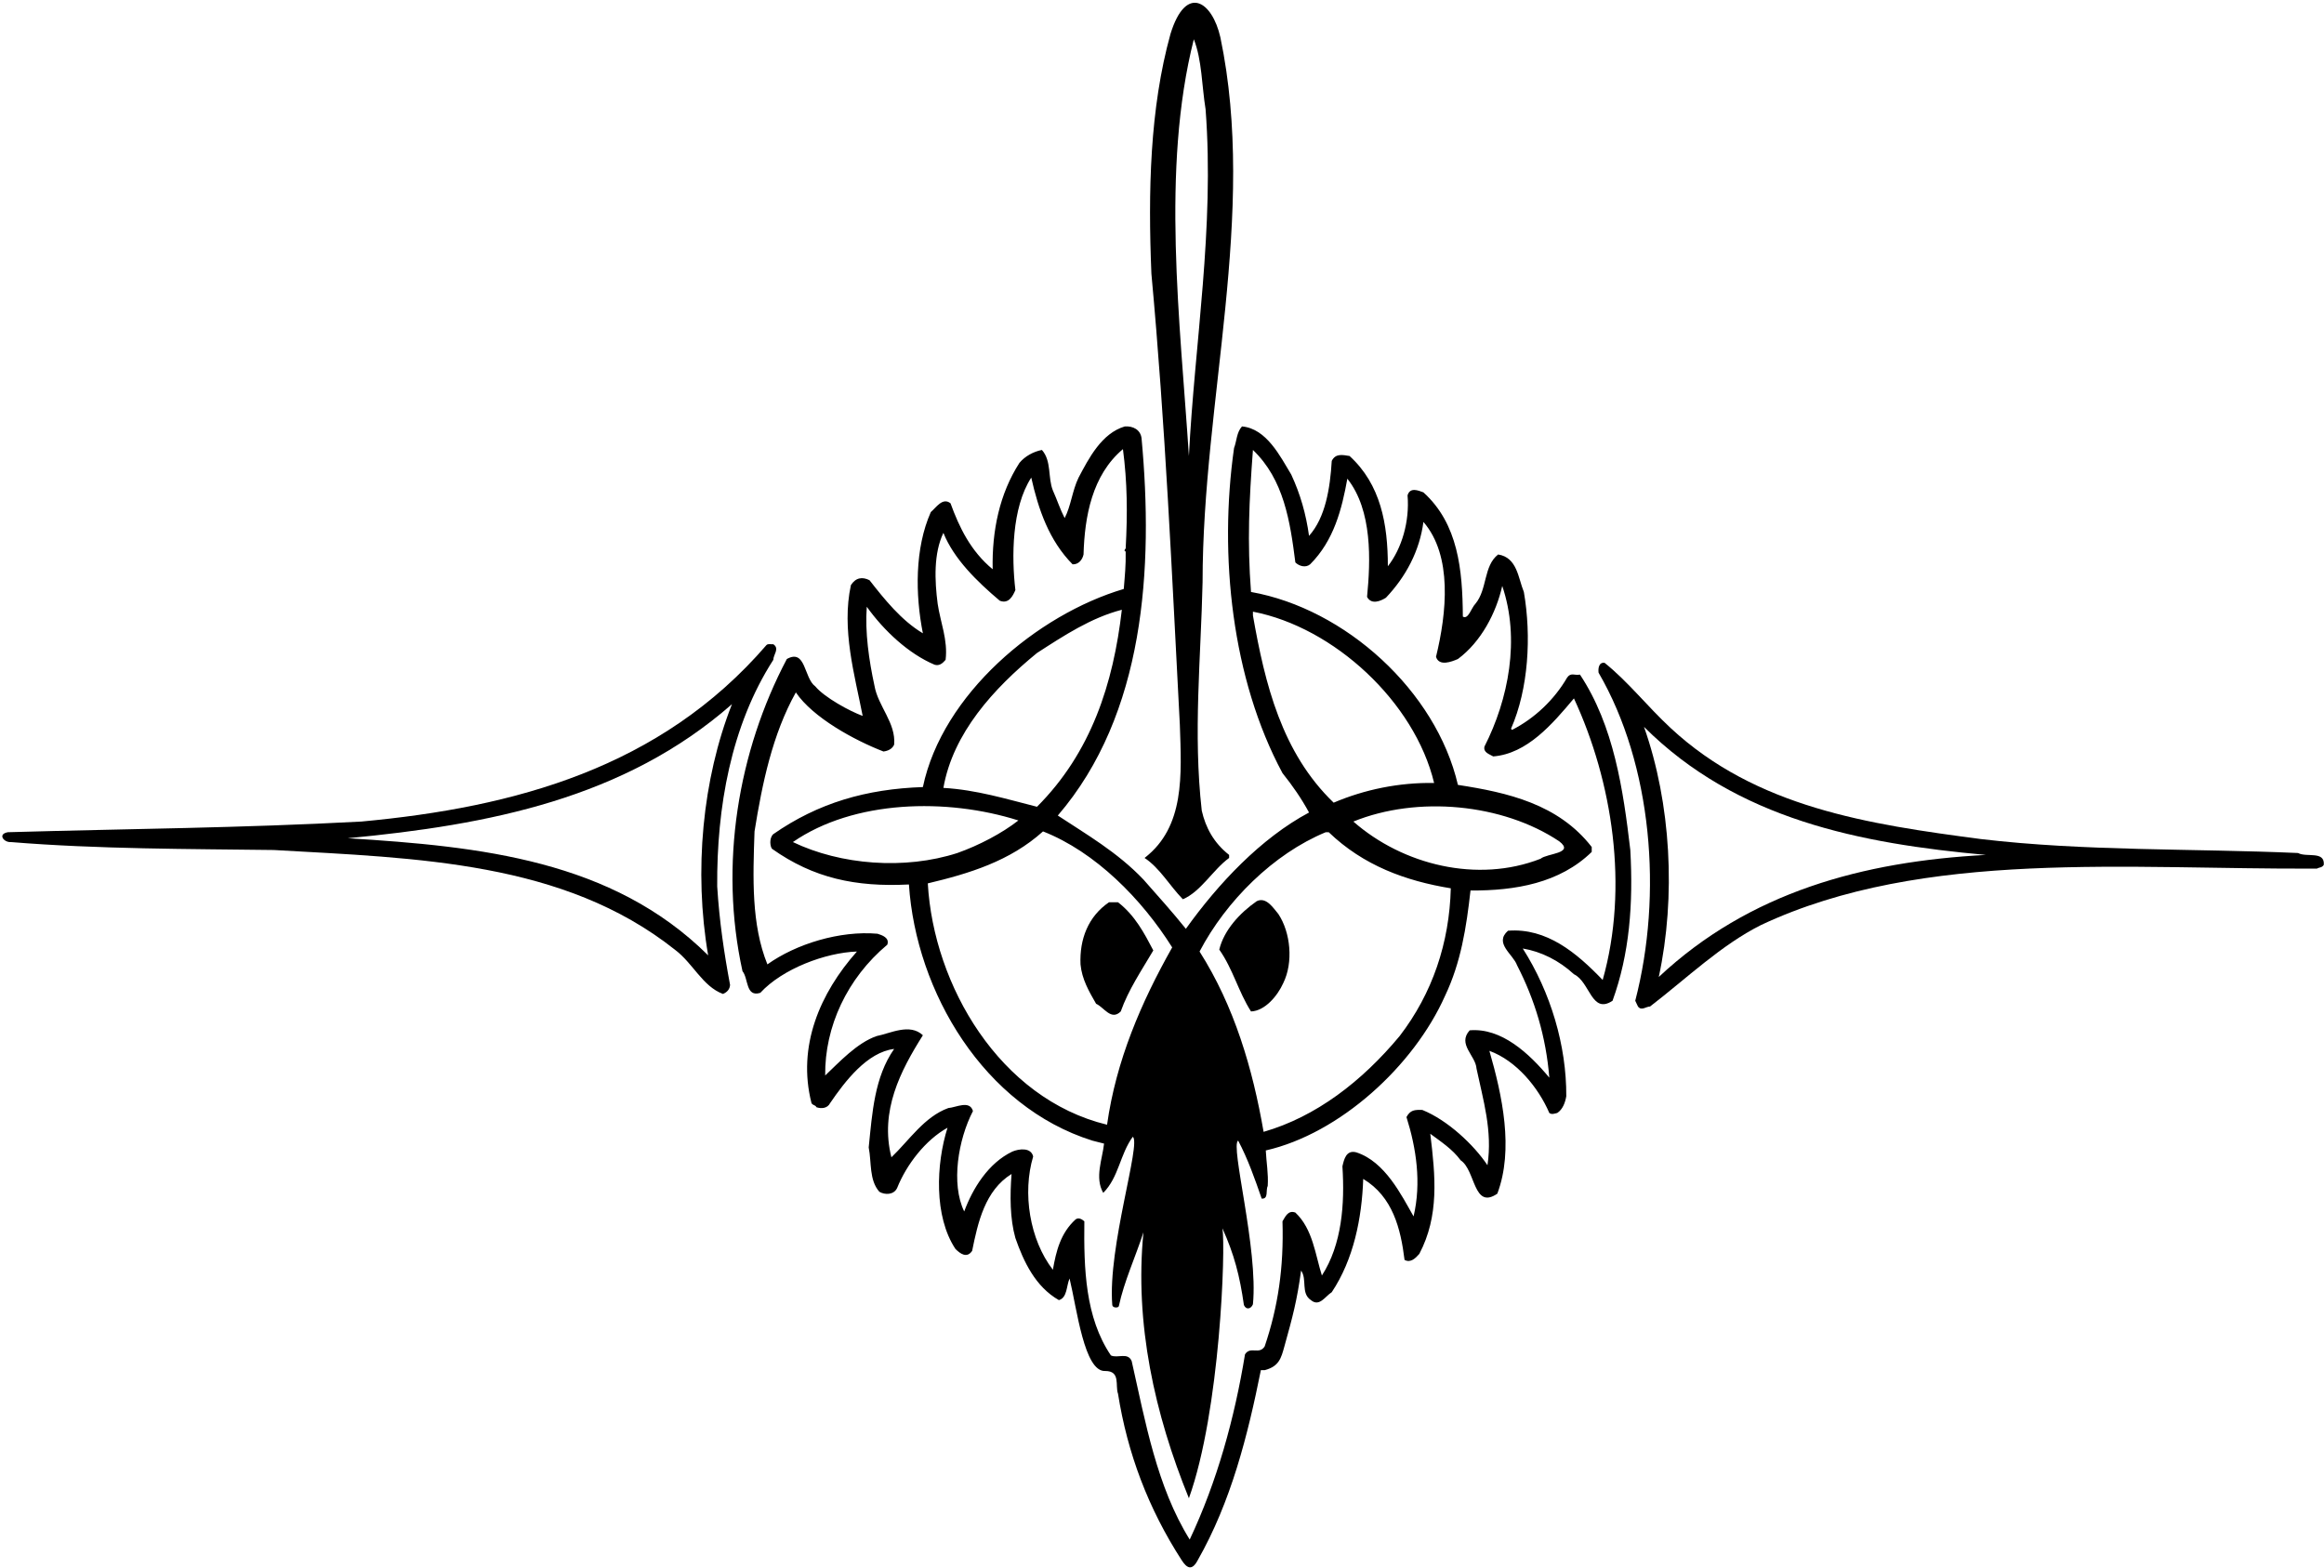 <?xml version="1.0" encoding="UTF-8"?>
<svg xmlns="http://www.w3.org/2000/svg" xmlns:xlink="http://www.w3.org/1999/xlink" width="538pt" height="363pt" viewBox="0 0 538 363" version="1.1">
<g id="surface1">
<path style=" stroke:none;fill-rule:nonzero;fill:rgb(0%,0%,0%);fill-opacity:1;" d="M 179.02 152.773 C 179.02 151.566 180.539 150.176 179.02 149.16 C 178.512 149.223 177.812 148.973 177.434 149.352 C 152.914 177.797 119.211 186.922 83.668 190.215 C 55.223 191.734 30.77 191.859 1.816 192.684 C -0.656 193.129 0.93 195.094 2.512 194.965 C 22.66 196.613 44.074 196.551 63.395 196.805 C 96.719 198.703 130.488 199.465 156.211 219.863 C 160.453 223.031 162.609 228.355 167.359 230.129 C 168.312 229.746 168.945 229.051 169.008 228.035 C 167.613 220.562 166.535 213.34 166.031 205.23 C 165.902 187.047 169.195 168.039 179.02 152.773 Z M 80.5 194.078 C 113.191 190.977 144.551 184.895 169.449 163.035 C 162.609 180.395 160.582 201.68 163.938 221.195 C 141.703 199.148 111.293 195.98 80.5 194.078 "/>
<path style=" stroke:none;fill-rule:nonzero;fill:rgb(0%,0%,0%);fill-opacity:1;" d="M 365.758 156.191 C 364.492 156.445 363.668 155.621 362.781 156.891 C 359.805 162.02 355.242 166.328 350.047 168.992 C 349.984 168.926 349.855 168.801 349.793 168.738 C 353.848 159.488 354.547 147.324 352.77 137.059 C 351.441 133.828 351.25 129.078 346.816 128.379 C 343.395 131.039 344.344 136.426 341.559 139.785 C 340.605 140.734 339.91 143.523 338.645 142.762 C 338.578 131.93 337.566 121.285 329.52 114 C 328.316 113.555 326.414 112.73 325.844 114.695 C 326.352 120.715 324.516 126.988 321.285 131.105 C 321.285 121.348 319.637 112.16 312.414 105.574 C 310.766 105.32 309.184 104.938 308.297 106.715 C 307.914 113.051 306.84 119.828 303.039 124.07 C 302.34 119.004 301.012 114.379 298.922 109.883 C 296.387 105.699 293.219 99.238 287.516 98.73 C 286.25 100.125 286.312 102.09 285.68 103.734 C 282.133 128.633 285.172 157.207 296.891 179 C 299.234 181.914 301.328 184.957 303.039 188.121 C 291.887 194.078 282.004 204.598 274.527 215.051 C 271.426 211.184 268.004 207.383 264.707 203.645 C 258.691 197.309 251.402 193.129 244.879 188.82 C 265.023 165.379 267.051 131.547 264.266 101.453 C 264.012 99.492 262.301 98.605 260.398 98.73 C 255.016 100.312 252.039 106.145 249.691 110.578 C 248.234 113.555 247.922 117.168 246.465 119.953 C 245.387 117.863 244.688 115.645 243.738 113.555 C 242.535 110.578 243.484 106.777 241.203 104.18 C 239.238 104.559 237.277 105.637 236.008 107.156 C 231.383 114.316 229.609 122.934 229.801 131.801 C 224.73 127.621 222.07 122.109 220.043 116.531 C 218.207 115.074 216.688 117.547 215.48 118.562 C 211.742 126.988 211.871 137.695 213.645 146.629 C 208.641 143.648 204.711 138.707 201.289 134.336 C 199.645 133.512 198.121 133.703 196.98 135.477 C 194.766 145.738 197.871 156.32 199.707 165.758 C 196.73 164.684 190.828 161.453 188.738 158.918 C 186.078 157.016 186.586 150.109 182.152 152.582 C 170.871 173.934 166.438 200.16 171.887 224.867 C 173.281 226.516 172.586 230.949 176.004 229.875 C 181.137 224.301 191.09 220.562 198.375 220.309 C 189.824 229.938 184.504 242.227 187.859 255.406 C 188.176 255.977 188.746 255.785 189 256.355 C 190.078 256.734 191.535 256.672 192.168 255.406 C 195.59 250.402 200.723 243.621 206.992 242.863 C 202.43 249.387 201.926 257.621 201.102 265.668 C 201.797 269.152 201.164 273.207 203.57 275.934 C 204.84 276.691 206.93 276.691 207.688 275.047 C 209.844 269.66 214.215 263.957 219.348 261.105 C 216.688 269.535 216.18 281.633 221.184 289.172 C 222.324 290.312 223.844 291.391 225.047 289.617 C 226.379 283.027 228.027 275.617 234.172 271.816 C 233.789 276.82 233.789 282.141 235.059 286.641 C 236.961 292.09 239.684 297.918 245.133 301.02 C 247.098 300.449 246.844 297.727 247.602 296.016 C 249.312 303.047 250.988 317.652 255.84 317.43 C 259.488 317.402 258.121 320.852 258.816 322.688 C 260.988 336.402 265.793 349.246 273.586 361.281 C 274.727 363.043 275.926 363.781 277.254 361.27 C 284.98 347.715 288.848 332.383 291.887 317.238 C 292.141 317.238 292.52 317.238 292.773 317.238 C 296.133 316.352 296.586 314.414 297.336 311.727 C 299.238 304.902 300.25 301.148 301.199 294.18 C 302.656 296.207 301.074 299.438 303.48 301.02 C 305.445 302.668 306.777 300.133 308.297 299.184 C 313.363 291.582 315.266 282.078 315.582 272.957 C 322.426 277.074 324.262 284.484 325.148 291.707 C 326.543 292.469 327.684 291.328 328.57 290.312 C 333.195 281.508 332.309 272.387 331.105 262.504 C 333.574 264.34 336.234 266.051 338.137 268.648 C 341.621 270.926 341.051 280.176 346.625 276.375 C 350.488 266.113 347.766 253.633 344.789 243.305 C 351.059 245.586 356.129 251.797 358.664 257.688 C 359.234 258.129 359.93 257.812 360.5 257.688 C 361.766 256.863 362.34 255.277 362.59 253.82 C 362.652 242.102 358.98 229.746 352.516 219.609 C 356.762 220.309 360.941 222.398 364.363 225.566 C 368.102 227.34 368.418 234.941 373.297 231.711 C 377.227 220.879 378.113 209.285 377.414 196.805 C 375.77 182.863 373.613 168.039 365.758 156.191 Z M 290.051 142.508 C 290.051 142.254 290.051 141.875 290.051 141.621 C 308.805 145.234 327.492 162.527 331.992 181.281 C 323.816 181.156 315.898 182.801 308.738 185.844 C 296.703 174.25 292.84 158.348 290.051 142.508 Z M 360.941 194.777 C 364.68 197.629 358.094 197.562 356.637 198.828 C 342.062 204.531 324.77 200.285 313.301 190.215 C 328.125 184.195 347.828 186.031 360.941 194.777 Z M 306.902 192.684 C 307.156 192.684 307.348 192.684 307.598 192.684 C 315.645 200.414 325.402 203.961 335.855 205.672 C 335.539 218.281 331.609 230 324.008 239.883 C 315.266 250.402 304.621 258.574 292.52 262.059 C 289.988 247.422 285.742 232.977 277.695 220.309 C 283.84 208.586 294.801 197.691 306.902 192.684 Z M 271.359 219.355 C 264.137 232.156 258.371 245.586 256.281 260.41 C 231.445 254.391 216.117 228.164 214.785 204.531 C 224.352 202.254 233.789 199.402 241.457 192.496 C 253.559 197.246 264.328 208.145 271.359 219.355 Z M 183.551 194.965 C 197.68 185.211 219.156 184.703 235.754 189.961 C 231.953 192.938 226.633 195.727 221.629 197.5 C 209.465 201.43 194.641 200.285 183.551 194.965 Z M 240.062 186.793 C 233.031 185.02 226.062 182.863 218.395 182.422 C 220.613 169.75 229.988 159.426 240.062 151.188 C 246.336 147.133 252.605 143.016 259.703 141.18 C 257.738 158.285 252.605 174.25 240.062 186.793 Z M 371.016 226.895 C 364.934 220.562 358.027 214.797 349.098 215.492 C 345.801 218.406 350.301 220.941 351.188 223.477 C 355.305 231.457 357.902 240.074 358.664 249.516 C 353.977 243.875 347.574 237.922 340.227 238.555 C 337.312 241.785 341.621 244.383 341.812 247.422 C 343.332 254.645 345.547 261.805 344.344 269.785 C 341.176 265.035 335.094 259.336 329.266 256.988 C 327.492 256.926 326.48 256.988 325.594 258.637 C 327.871 265.859 329.074 273.844 327.238 281.633 C 324.449 276.758 320.648 268.965 313.996 266.809 C 311.652 266.176 311.148 268.395 310.766 270.039 C 311.336 278.785 310.641 288.16 306.016 295.32 C 304.496 290.566 303.926 284.547 299.871 280.746 C 298.16 280.113 297.527 281.762 296.891 282.773 C 297.211 293.48 295.879 302.543 292.773 311.727 C 291.508 313.754 289.48 311.602 288.215 313.566 C 285.805 328.328 281.75 343.023 275.414 356.457 C 267.812 344.227 265.152 329.215 261.984 315.148 C 261.098 312.996 258.691 314.578 257.168 313.82 C 251.215 305.012 250.898 293.734 251.023 282.773 C 250.453 282.27 249.691 281.824 248.996 282.332 C 245.512 285.5 244.496 289.68 243.738 293.988 C 238.352 287.02 236.645 276.188 239.176 267.762 C 238.672 265.605 235.883 265.984 234.363 266.621 C 228.785 269.281 225.176 275.172 223.211 280.492 C 220.105 274.094 221.816 263.832 225.238 257.242 C 224.48 254.645 221.312 256.422 219.535 256.547 C 213.961 258.574 210.477 264.023 206.359 267.949 C 203.637 257.242 208.449 247.93 213.645 239.695 C 210.605 236.844 206.168 239.25 202.938 239.883 C 198.375 241.469 194.32 245.902 191.027 249.008 C 190.902 237.73 196.098 226.516 205.41 218.723 C 205.98 217.078 204.141 216.508 203.129 216.188 C 194.449 215.43 184.305 218.535 177.652 223.285 C 173.914 214.035 174.293 203.328 174.672 192.496 C 176.445 181.473 178.789 170.066 184.238 160.312 C 188.168 166.141 197.805 171.398 204.523 173.996 C 205.535 173.867 206.551 173.426 206.992 172.41 C 207.438 167.344 203.254 163.543 202.43 158.727 C 201.164 152.898 200.215 146.371 200.656 140.48 C 204.648 146.055 210.352 151.379 216.367 153.91 C 217.445 154.23 218.207 153.594 218.902 152.773 C 219.473 148.211 217.699 144.094 217.066 139.785 C 216.367 134.398 216.117 128.129 218.395 123.375 C 220.805 129.395 226.188 134.652 231.445 139.086 C 233.539 139.91 234.488 137.945 235.059 136.617 C 234.172 129.078 234.172 117.609 238.734 110.578 C 240.379 117.926 242.852 125.148 248.301 130.66 C 249.691 130.727 250.578 129.586 250.836 128.379 C 251.086 119.637 252.797 110.008 259.957 103.988 C 260.969 111.656 261.035 118.812 260.59 126.988 C 260.273 127.305 260.211 127.621 260.59 127.684 C 260.652 130.977 260.398 133.258 260.148 136.363 C 240.062 142.316 218.145 160.754 213.645 182.23 C 200.594 182.676 189.441 185.867 178.988 193.152 C 177.988 194.152 178.316 196.086 178.73 196.531 C 188.297 203.309 198.059 205.418 210.414 204.785 C 212.062 229.746 227.836 256.23 252.859 264.086 C 253.746 264.34 254.699 264.527 255.586 264.781 C 255.203 268.395 253.367 272.637 255.395 276.188 C 259.008 272.574 259.262 267.254 262.238 263.199 C 264.238 264.652 256.414 288.719 257.488 302.152 C 257.562 302.855 258.867 302.871 259.008 302.414 C 260.211 296.715 262.871 291.012 264.707 285.309 C 262.617 306.406 267.305 327.441 275.227 346.891 C 282.488 326.652 283.75 288.836 282.988 284.402 C 285.715 290.422 287.008 295.445 287.961 302.16 C 288.531 303.43 289.672 302.984 290.051 301.973 C 291.316 289.172 284.738 265.152 286.629 264.086 C 288.91 268.395 290.492 272.957 292.078 277.516 C 293.727 277.645 292.965 275.551 293.473 274.602 C 293.66 271.75 293.152 269.09 293.027 266.367 C 310.195 262.438 327.301 246.789 334.523 230.57 C 338.199 222.844 339.465 214.73 340.418 206.18 C 350.809 206.242 361.07 204.469 368.48 197.246 C 368.48 196.867 368.48 196.551 368.48 196.105 C 360.754 186.16 349.031 183.5 337.504 181.727 C 332.434 159.93 311.398 140.926 289.605 137.059 C 288.719 125.402 289.164 116.027 290.051 104.18 C 297.211 111.02 298.664 120.715 299.871 130.219 C 300.691 131.039 302.215 131.547 303.289 130.66 C 308.805 125.148 310.641 117.863 311.906 110.832 C 317.734 118.18 317.293 129.836 316.469 138.199 C 317.48 140.102 319.637 139.152 320.84 138.391 C 325.465 133.512 328.633 127.559 329.52 120.84 C 336.297 128.695 334.906 141.938 332.434 152.074 C 333.133 154.355 336.047 153.215 337.504 152.582 C 342.887 148.59 346.371 141.875 347.766 135.664 C 351.945 147.957 349.223 161.895 343.648 172.855 C 343.332 174.25 344.852 174.629 345.676 175.137 C 353.531 174.504 359.359 167.66 364.363 161.703 C 373.297 180.965 377.098 205.418 371.016 226.895 "/>
<path style=" stroke:none;fill-rule:nonzero;fill:rgb(0%,0%,0%);fill-opacity:1;" d="M 253.746 232.406 C 255.586 233.23 257.23 236.398 259.449 234.184 C 261.223 229.176 264.266 224.68 266.988 220.055 C 264.898 216.062 262.746 211.945 258.816 208.902 C 258.121 208.902 257.422 208.902 256.727 208.902 C 251.91 212.199 249.883 217.457 250.137 223.285 C 250.453 226.707 252.102 229.559 253.746 232.406 "/>
<path style=" stroke:none;fill-rule:nonzero;fill:rgb(0%,0%,0%);fill-opacity:1;" d="M 273.133 167.852 C 273.516 179.379 274.34 191.418 264.961 198.641 C 268.512 200.984 270.789 205.102 273.832 208.207 C 278.012 206.434 280.801 201.363 284.539 198.641 C 284.539 198.387 284.539 198.195 284.539 197.941 C 280.988 195.156 279.09 191.609 278.203 187.68 C 276.176 169.75 278.012 152.266 278.395 134.777 C 278.395 92.773 291.062 49.441 282.512 8.641 C 280.617 0.277 274.555 -3.785 270.965 7.852 C 266.172 25.121 265.758 44.375 266.547 63.379 C 269.777 98.352 271.297 132.879 273.133 167.852 Z M 276.367 9.086 C 278.266 13.898 278.203 19.855 279.09 25.305 C 281.18 52.863 276.555 79.406 275.227 105.574 C 273.199 74.402 268.762 39.18 276.367 9.086 "/>
<path style=" stroke:none;fill-rule:nonzero;fill:rgb(0%,0%,0%);fill-opacity:1;" d="M 297.082 227.594 C 299.426 222.844 298.793 215.938 295.941 211.629 C 294.801 210.297 293.152 207.574 290.938 208.648 C 287.008 211.375 283.336 215.367 282.258 219.863 C 285.426 224.363 286.691 229.621 289.605 234.184 C 292.84 234.055 295.754 230.57 297.082 227.594 "/>
<path style=" stroke:none;fill-rule:nonzero;fill:rgb(0%,0%,0%);fill-opacity:1;" d="M 532 197.5 C 507.547 196.422 482.648 197.121 458.57 194.27 C 432.535 190.848 406.559 186.984 386.73 168.547 C 381.281 163.48 376.973 157.902 371.461 153.469 C 370.129 153.277 369.941 154.734 370.066 155.75 C 382.484 177.102 384.953 207.066 378.555 231.711 C 378.746 232.156 379 232.598 379.188 233.043 C 380.012 234.117 381.027 233.043 381.977 233.043 C 390.465 226.516 398.449 218.785 407.699 214.16 C 445.332 196.484 492.91 201.363 536.371 201.109 C 536.879 200.797 537.574 200.922 537.953 200.223 C 538.211 196.93 533.898 198.578 532 197.5 Z M 384.004 226.199 C 387.996 207.637 386.855 186.031 380.582 168.293 C 402.121 189.77 430.633 195.281 459.715 197.941 C 431.203 199.465 404.977 206.559 384.004 226.199 "/>
</g>
</svg>
